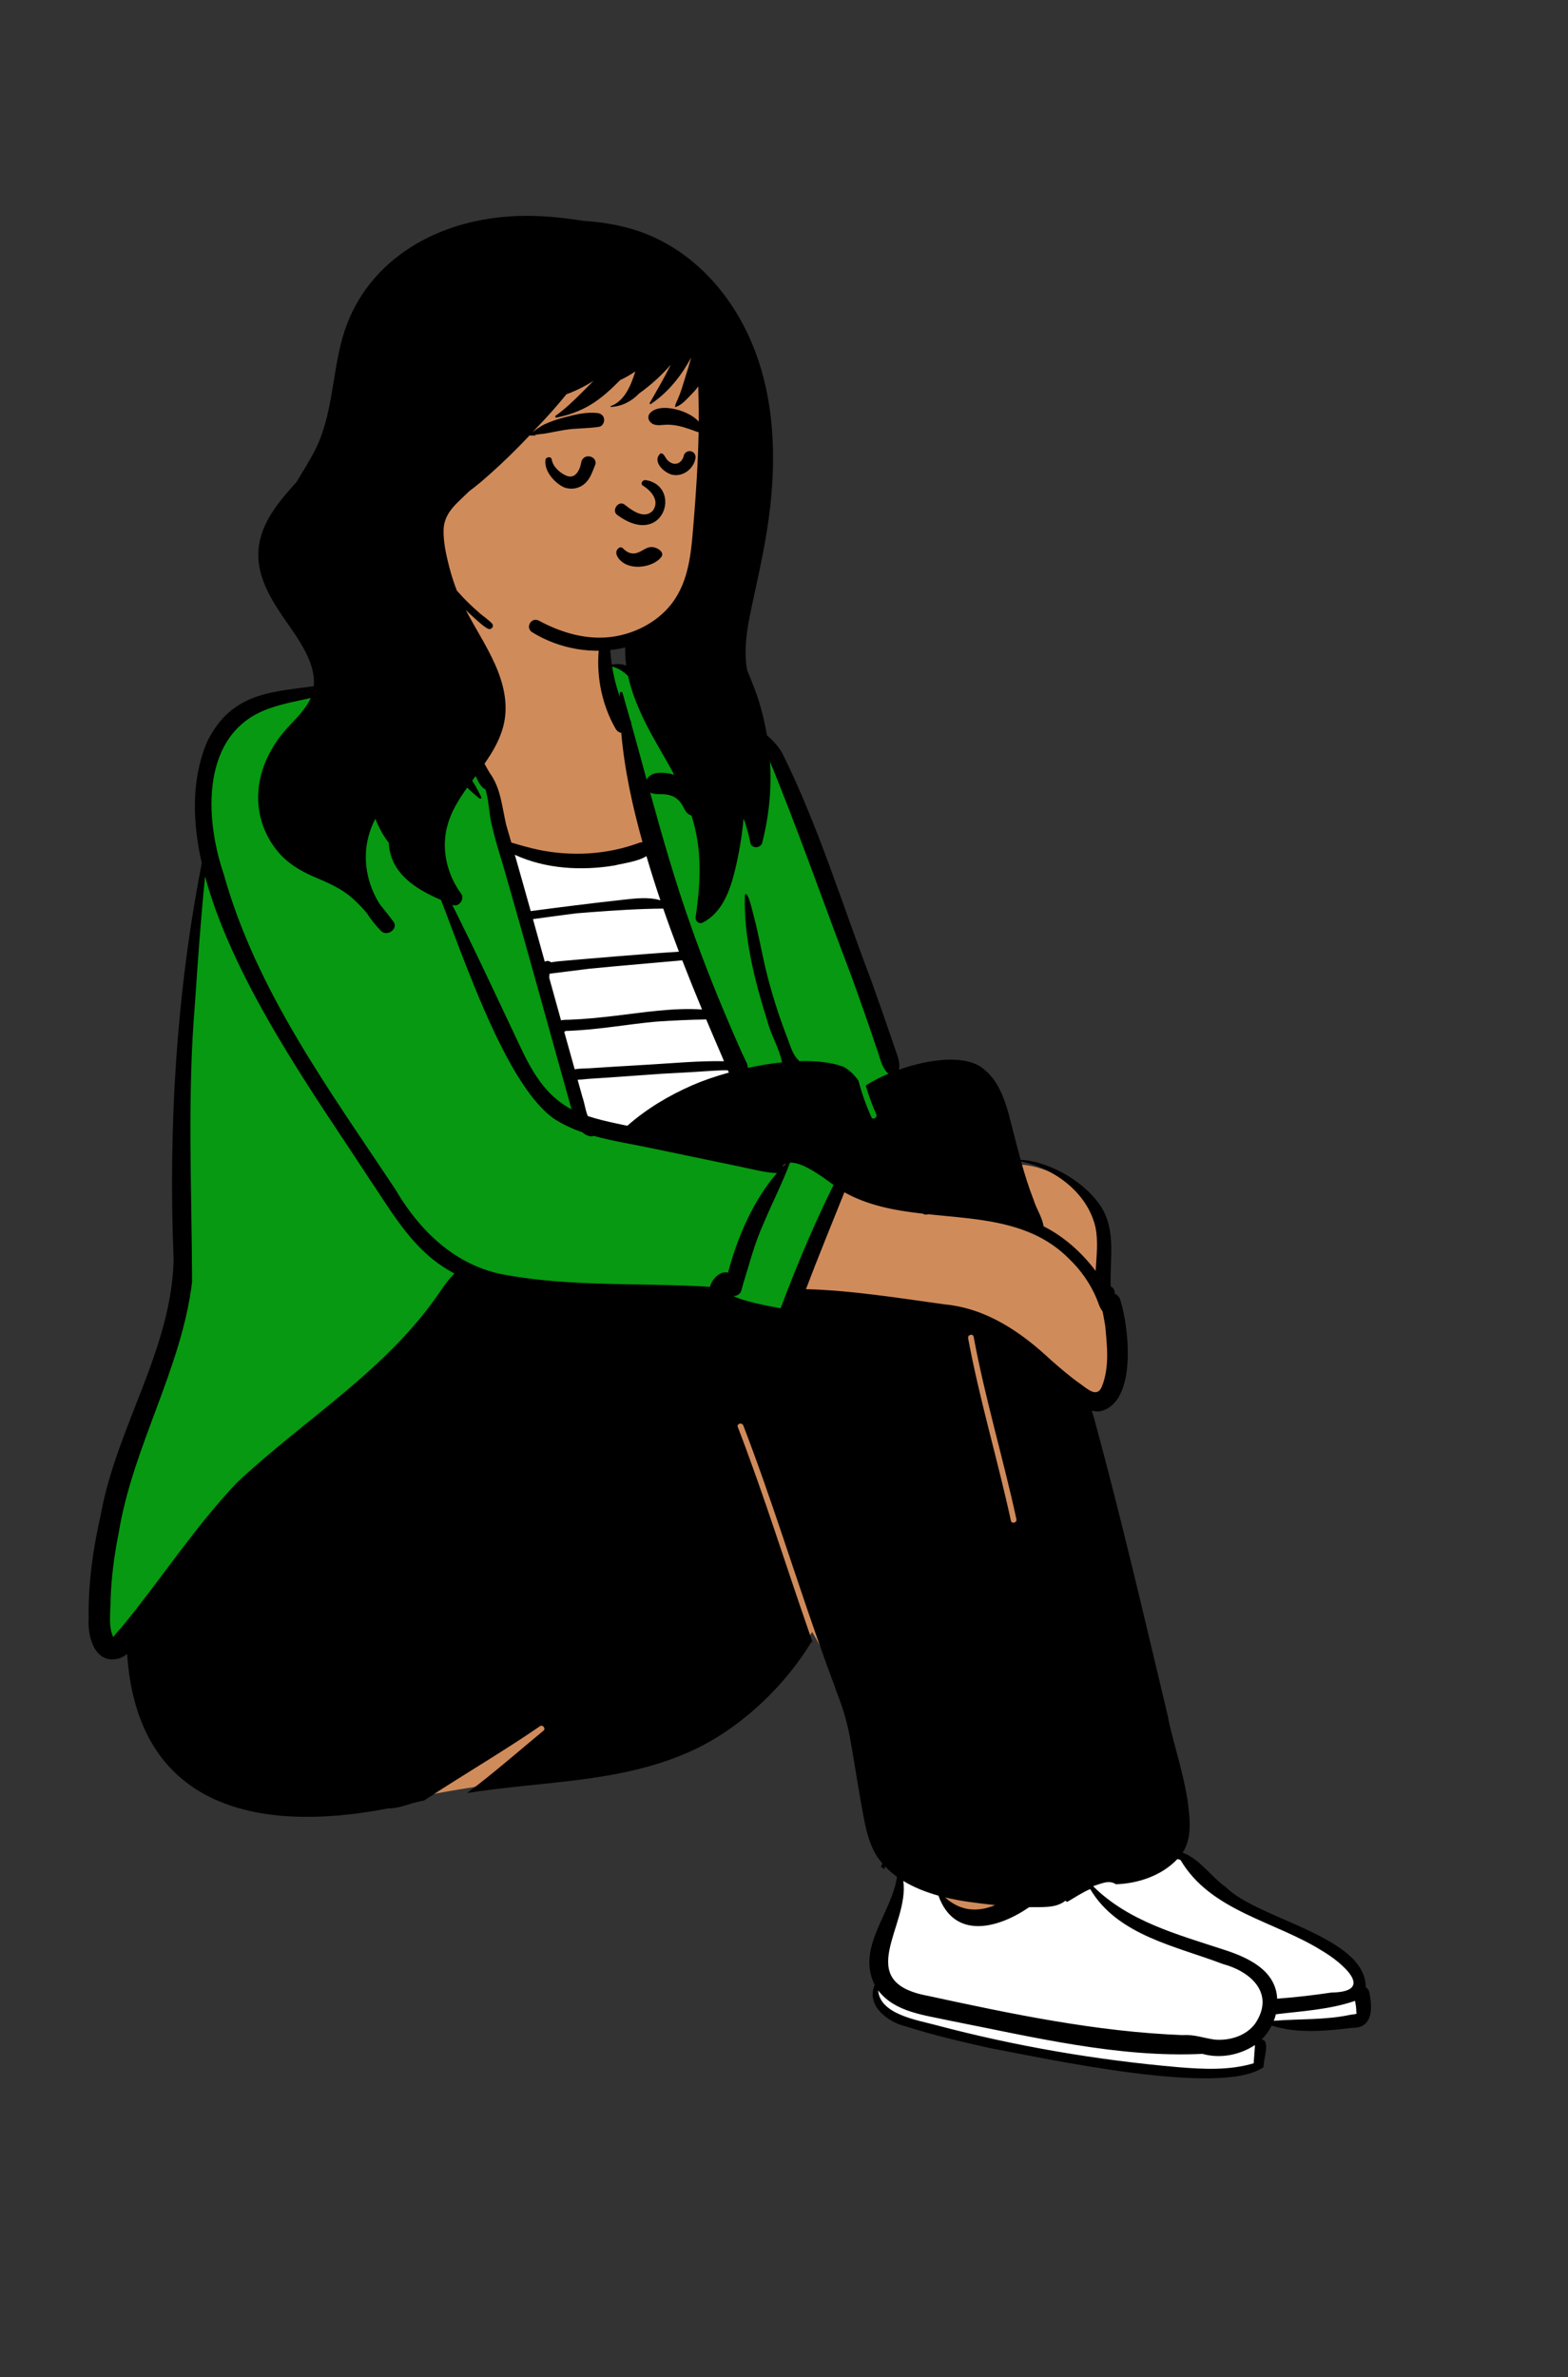 <svg width="413" height="626" viewBox="0 0 413 626" fill="none" xmlns="http://www.w3.org/2000/svg">
<rect x="0" y="0" width="413" height="626" fill="#333333" stroke="none"/>
<g clip-path="url(#clip0_27_368)">
<path fill-rule="evenodd" clip-rule="evenodd" d="M357.923 520.318C350.481 509.741 334.793 507.99 324.714 500.578C319.405 496.512 313.787 493.821 309.661 488.347C316.23 480.639 308.106 462.568 306.434 452.133C299.81 424.812 293.682 397.053 285.803 369.764C299.458 374.01 295.9 348.59 293.95 342.711C293.815 341.903 292.813 341.742 292.199 341.487C292.371 340.333 292.844 340.08 291.409 339.761C290.93 332.845 292.889 325.1 289.348 318.991C285.357 312.322 275.817 306.741 267.934 306.649C262.397 284.686 261.382 274.328 235.149 283.637C235.729 281.498 235.909 279.536 234.898 277.376C230.954 265.47 225.996 252.445 221.685 240.38C216.716 226.495 211.579 212.138 204.934 198.798C200.305 190.326 185.826 188.061 176.012 189.464C173.671 185.338 167.77 173.928 160.305 176.566C160.249 173.124 160.195 169.683 160.15 166.241C160.112 163.249 160.427 160.182 159.275 157.341C158.055 154.332 155.571 152.744 152.653 151.592C143.821 148.679 133.675 143.998 124.355 146.894C116.212 150.606 117.161 164.563 113.22 172.149C107.698 163.972 98.281 169.455 96.289 178.225C73.604 187.257 54.105 176.997 52.654 212.449C53.905 218.911 54.968 224.973 54.375 231.499L53.689 231.569C47.883 262.982 45.65 296.654 47.054 331.66C46.773 345.443 41.744 358.308 36.88 370.745C33.303 379.891 29.61 389.348 27.859 399.051C25.917 407.132 18.78 445.993 34.65 433.091C35.258 477.302 74.704 482.963 110.226 473.197C147.935 465.368 190.386 467.619 213.921 429.74C221.905 443.386 224.659 451.811 226.663 466.08C228.863 476.534 232.056 488.406 237.927 495.32C232.872 504.408 230.396 515.478 230.64 522.693C230.736 525.527 229.438 526.839 231.304 528.601C240.251 537.052 260.214 537.147 275.394 540.91C285.803 542.233 323.44 547.294 329.192 543.995C333.203 545.115 328.538 534.689 332.549 534.466C333.922 534.476 334.105 532.731 335.514 532.795C344.511 533.204 363.908 535.846 359.218 528.601L357.923 520.318Z" fill="#D08B5B"/>
<path fill-rule="evenodd" clip-rule="evenodd" d="M318.714 545.872C295.935 545.009 264.39 538.61 242.203 533.803C236.442 532.721 232.344 529.715 231.145 527.162C230.601 526.005 230.775 523.917 231.3 521.481C231.721 519.525 230.477 517.343 230.707 515.238C231.033 512.253 233.069 507.377 234.122 505.594C236.215 502.052 237.647 493.013 237.803 493.108C240.587 494.804 243.743 495.541 246.992 496.449C247.034 496.46 247.828 498.475 247.869 498.487C247.884 498.528 247.898 498.568 247.913 498.608C248.777 501.013 249.953 502.035 251.349 503.281C252.876 504.643 254.665 504.622 256.588 504.867C261.363 505.475 264.447 503.118 268.978 499.986L269.313 499.977C269.817 499.966 270.336 499.967 270.864 499.968C273.52 499.973 276.399 500 278.453 498.333C278.509 498.288 278.563 498.242 278.616 498.196C278.665 498.243 278.717 498.289 278.771 498.334C278.871 498.416 278.975 498.489 279.082 498.554C279.538 498.284 279.986 498.011 280.431 497.741C281.939 496.824 286.068 494.515 286.105 494.577C287.35 496.68 307.673 484.856 309.436 486.527C311.694 488.668 316.814 496.818 324.379 500.334C337.772 506.559 347.05 511.066 354.071 516.325C361.093 521.583 357.392 524.793 358.084 525.089C359.839 525.84 359.174 531.293 359.087 532.1C359.01 532.814 349.31 534.023 343.289 533.853C336.465 533.66 333.193 532.08 332.578 533.001C330.121 536.348 331.754 543.618 331.754 543.618C331.754 543.618 326.237 547.374 318.714 545.872Z" fill="white"/>
<path fill-rule="evenodd" clip-rule="evenodd" d="M110.728 168.319C110.008 168.12 109.269 168.022 108.525 168.018H108.393C106.773 168.036 105.136 168.501 103.641 169.346C102.733 169.916 102.024 170.949 101.21 172.135C100.13 173.709 98.865 175.552 96.706 176.936C93.173 179.2 88.392 179.963 84.613 180.567C83.244 180.786 82.006 180.984 81.007 181.224L80.747 181.286L80.186 181.416L79.779 181.506L78.154 181.855C75.524 182.426 72.923 183.043 70.477 183.954L70.239 184.041C62.413 186.946 58.149 192.849 56.263 199.863C55.744 201.792 51.926 236.13 48.819 299.372L48.318 309.612L47.767 320.942C47.815 324.064 47.761 329.336 47.709 334.29C47.671 337.973 47.635 341.48 47.644 343.799C47.424 345.6 45.47 350.849 42.859 357.866C38.399 369.848 32.021 386.983 29.088 400.89C24.605 422.14 28.539 429.642 29.26 431.016C29.283 431.06 29.302 431.097 29.318 431.129C29.518 431.522 29.753 431.894 30.018 432.247L122.872 344.55C122.872 344.55 202.91 344.508 204.57 344.807L205.023 344.888L206.202 345.091L206.686 343.807C207.334 342.095 207.994 340.386 208.667 338.682L208.664 338.682C212.201 329.673 216.038 320.784 220.342 312.112L220.629 311.536L220.001 311.093L219.788 310.941L218.703 310.157C215.88 308.13 211.513 305.185 208.464 305.156L208.354 305.156C208.281 305.157 208.21 305.16 208.138 305.165C207.976 305.175 207.809 305.195 207.641 305.224L207.482 305.651C207.345 306.015 207.205 306.378 207.064 306.74C206.298 306.75 205.333 306.802 204.307 306.858C203.039 306.926 201.678 307 200.49 307.006L200.334 307.006C199.403 307.006 198.588 306.961 198.022 306.835C197.377 306.692 196.733 306.549 196.089 306.416C187.845 304.708 153.422 295.743 152.993 295.354C152.976 295.339 148.069 277.549 142.671 257.979C136.176 234.432 128.971 208.309 128.719 207.473C128.687 207.368 128.654 207.264 128.621 207.16C128.534 207.122 128.449 207.08 128.364 207.033C127.497 206.553 127.025 205.724 126.59 204.862L126.273 204.225L126.118 203.92C125.374 202.537 124.228 200.365 122.994 198.014L117.59 187.68L116.007 184.668C114.292 181.393 112.64 178.085 111.411 174.618L112.143 175.133L112.231 173.798C112.288 172.943 112.603 172.05 112.941 171.201L113.054 170.919C113.11 170.78 113.167 170.64 113.226 170.5C113.127 170.379 113.025 170.259 112.919 170.139C112.321 169.466 111.692 168.917 110.728 168.319ZM163.157 175.187C162.98 175.174 162.801 175.169 162.619 175.169L162.483 175.171C162.117 175.179 161.737 175.217 161.33 175.289C161.074 175.335 160.832 175.39 160.602 175.453C160.64 175.689 160.68 175.924 160.721 176.159C161.134 178.502 161.723 180.809 162.5 183.058C162.544 183.185 162.589 183.311 162.635 183.436L163.592 183.268L164.042 184.83C164.491 186.392 164.934 187.955 165.372 189.52L165.474 189.73C165.593 189.976 165.65 190.215 165.682 190.629C165.718 190.756 165.74 191.138 165.777 191.774C165.984 195.329 166.652 206.834 172.679 226.289C177.182 240.823 194.338 283.202 194.338 283.202C194.338 283.202 211.972 283.209 218.661 283.202C220.251 283.201 223.33 287.379 226.368 291.501C229.321 295.508 232.235 299.462 233.707 299.478C236.107 299.505 235.123 290.438 234.621 285.821C234.453 284.272 234.339 283.223 234.426 283.187L237.724 282.645L236.558 281.869C236.516 281.842 236.477 281.808 236.442 281.773C235.915 281.246 228.276 260.652 220.588 239.926C213.908 221.916 207.19 203.807 205.071 198.679C200.517 190.695 189.418 189.06 180.814 188.157L180.251 188.098L180.086 188.107C179.717 188.131 179.069 188.197 178.305 188.281L176.896 188.442L173.282 188.872C170.498 182.637 167.149 177.232 163.456 175.273C163.41 175.249 163.364 175.225 163.317 175.201C163.263 175.195 163.21 175.191 163.157 175.187Z" fill="#079911"/>
<path fill-rule="evenodd" clip-rule="evenodd" d="M164.868 297.277C163.905 297.169 155.484 295.707 152.985 294.865C152.478 293.852 148.617 278.893 148.617 278.893C146.485 271.327 144.389 263.751 142.293 256.174C139.43 245.825 133.512 223.546 133.462 223.37C133.546 223.41 142.599 226.762 151.458 226.862C160.133 226.961 172.38 222.808 172.427 222.773C172.459 222.885 194.43 283.144 194.322 283.173C192.263 283.742 186.004 285.751 178.72 289.287C173.036 292.045 165.944 296.419 164.868 297.277Z" fill="white"/>
<path fill-rule="evenodd" clip-rule="evenodd" d="M355.69 530.556C349.057 531.987 342.235 531.587 335.515 532.147C335.732 531.585 335.914 531.01 336.056 530.425C343.001 529.585 350.283 529.186 356.904 526.894C357.06 527.64 357.177 528.394 357.224 529.155C357.23 529.257 357.216 530.396 357.379 530.185C357.177 530.446 355.991 530.499 355.69 530.556ZM322.179 513.361C310.108 509.394 297.305 505.987 288 496.784C288.019 496.733 288.037 496.682 288.054 496.631C289.97 496.089 292.076 494.932 293.919 496.19C299.822 495.986 305.987 493.92 310.12 489.552C310.402 489.612 310.676 489.696 310.942 489.801C318.896 503.319 335.841 505.894 348.251 513.727C353.282 516.652 362.652 524.531 350.665 524.707C345.933 525.424 341.173 525.954 336.401 526.321C336.033 518.709 328.487 515.375 322.179 513.361ZM330.618 532.857C328.217 536.127 323.883 537.42 319.962 537.1C317.079 536.708 314.534 535.695 311.535 535.913C288.798 535.05 266.439 530.344 244.267 525.54C224.408 521.818 239.581 507.17 237.927 495.32C240.73 497.027 243.907 498.275 247.179 499.189C251.394 510.908 262.912 507.847 271.069 502.233C274.216 502.131 278.048 502.614 280.622 500.525C280.772 500.649 280.93 500.753 281.094 500.842C283.136 499.64 285.005 498.381 287.147 497.454C294.386 509.682 309.763 512.474 322.101 517.194C329.65 519.227 335.831 525.055 330.618 532.857ZM330.205 543.332C323.824 545.238 317.072 544.908 310.488 544.371C288.86 542.498 267.375 538.815 246.393 533.242C241.416 531.92 231.762 530.385 231.304 524.145C235.733 529.95 243.642 530.633 250.285 532.13C272.091 536.401 294.428 541.917 316.73 540.853C321.44 542.192 326.573 541.135 330.558 538.528C330.432 540.129 330.317 541.73 330.205 543.332ZM212.285 339.482C215.515 330.921 219.018 322.475 222.406 313.967C228.692 317.487 235.789 318.774 243.036 319.596C243.206 319.681 243.387 319.756 243.582 319.816C243.926 319.886 244.214 319.854 244.445 319.748C254.109 320.77 263.966 321.171 272.467 325.119C275.757 326.647 278.844 328.705 281.638 331.54C284.694 334.464 287.157 337.995 288.809 341.891C289.326 343.093 289.599 344.343 290.414 345.332C290.66 346.661 290.938 347.981 291.126 349.323C291.603 354.569 292.252 360.095 290.226 365.128C288.97 368.211 286.395 365.732 284.687 364.525C281.908 362.587 279.35 360.363 276.8 358.14C268.967 350.78 259.812 344.523 248.823 343.489C236.96 341.841 224.106 339.783 212.285 339.482ZM207.531 339.5C206.879 341.163 206.239 342.83 205.61 344.5C202.493 343.967 195.858 342.71 193.142 341.278C194.11 341.31 195.068 340.807 195.314 339.653C195.422 339.142 195.592 338.664 195.725 338.165C197.363 332.834 198.759 327.396 201.071 322.285C203.333 316.889 206.024 311.645 208.08 306.169C211.566 305.949 217.072 310.271 219.562 312.034C215.121 320.98 211.177 330.158 207.546 339.46C207.478 339.46 207.408 339.46 207.34 339.462C207.403 339.475 207.468 339.487 207.531 339.5ZM186.996 338.869C169.117 337.752 150.997 338.929 133.324 335.761C129.974 335.193 126.852 334.166 123.953 332.767C115.517 328.695 108.963 321.466 104.135 313.19C86.698 286.961 67.51 260.907 58.926 230.175C53.84 215.302 52.85 193.069 70.626 186.668C78.51 183.729 88.031 183.909 94.817 178.575C94.05 181.395 93.618 184.345 93.222 186.956C92.555 191.216 91.898 195.623 92.44 199.929C92.445 199.967 92.45 200.005 92.457 200.04C91.567 202.464 94.368 204.752 97.116 204.514C102.914 204.382 105.758 197.42 111.568 197.208C113.689 197.13 114.956 198.395 116.255 199.899C119.399 203.548 122.478 207.266 126.277 210.256C126.548 210.469 126.909 210.211 126.756 209.885C124.838 205.791 122.147 202.166 119.479 198.527C113.948 189.701 106.503 193.762 100.209 199.128C98.982 200.017 97.736 200.738 96.475 200.423C96.557 200.12 96.58 199.769 96.527 199.379C96.058 195.923 96.517 192.28 96.993 188.852C98.082 182.454 97.759 174.111 103.935 170.237C106.63 168.715 109.89 168.522 112.513 170.25C112.032 171.429 111.457 172.756 111.375 174.003C110.848 173.632 110.492 173.748 110.397 174.551C112.44 180.571 115.786 186.102 118.624 191.779C120.841 196.038 123.07 200.293 125.345 204.522C126.016 205.831 126.583 207.219 127.892 207.945C127.895 207.957 127.897 207.97 127.9 207.982C128.785 210.899 128.785 214.034 129.467 217.002C129.886 218.815 130.367 220.638 130.881 222.45C131.368 224.151 131.882 225.843 132.403 227.509C138.612 248.995 144.493 270.582 150.546 292.117C143.379 288.416 139.745 281.497 136.466 274.426C127.814 256.204 118.752 236.315 109.07 219.503C118.075 238.616 130.427 283.39 145.809 294.521C148.156 296.073 150.714 297.242 153.384 298.169C154.5 299.178 155.669 299.396 156.454 299.128C161.288 300.483 166.351 301.261 171.103 302.255C179.343 303.983 187.585 305.698 195.83 307.406C198.619 307.982 201.42 308.753 204.268 308.888C204.411 308.896 204.549 308.891 204.677 308.873C198.401 316.08 194.175 325.918 191.761 335.14C189.794 334.575 187.565 336.67 186.996 338.869ZM116.229 339.663C102.285 360.564 80.431 373.529 62.434 390.401C51.651 401.747 43.053 414.92 33.218 427.06C32.915 427.435 32.609 427.811 32.303 428.184C31.546 429.116 30.493 430.14 29.883 431.044C29.866 431.071 29.848 431.096 29.833 431.116C28.409 428.144 29.188 424.343 29.136 420.955C29.354 415.151 30.114 409.397 31.255 403.707C34.981 380.866 47.81 360.536 50.601 337.564C50.508 313.133 49.292 288.631 51.353 264.207C52.105 253.059 52.895 241.907 54.014 230.786C61.737 259.445 84.29 290.359 97.094 310.151C102.259 317.715 106.884 325.968 114.158 331.755C115.916 333.142 117.772 334.334 119.702 335.361C118.396 336.655 117.277 338.13 116.229 339.663ZM161.905 227.897C163.826 227.393 168.066 226.89 170.27 225.443C171.411 229.348 172.644 233.223 173.946 237.075C170.787 236.143 167.369 236.58 164.115 236.935C159.876 237.397 155.642 237.9 151.41 238.426C147.534 238.908 143.66 239.409 139.788 239.923C138.407 234.976 137.016 230.033 135.603 225.095C143.68 228.833 153.259 229.354 161.905 227.897ZM166.301 190.682C166.294 190.354 166.216 190.011 166.045 189.658C166.02 189.608 165.997 189.558 165.972 189.508C165.313 187.157 164.644 184.808 163.962 182.462C163.859 182.066 163.232 182.144 163.244 182.559C163.239 182.85 163.237 183.138 163.234 183.428C163.189 183.308 163.147 183.188 163.104 183.065C162.259 180.619 161.639 178.1 161.231 175.541C168.468 177.03 174.428 192.806 177.796 204.084C175.027 203.222 171.396 203.027 170.321 205.318C168.986 200.438 167.663 195.555 166.301 190.682ZM155.073 284.094C156.877 283.976 158.681 283.864 160.484 283.739C164.174 283.484 167.863 283.217 171.552 282.956C172.437 282.894 173.322 282.829 174.207 282.764C176.713 282.626 179.218 282.488 181.724 282.354C184.495 282.207 187.297 281.956 190.089 281.853C190.614 281.842 191.14 281.833 191.665 281.828C191.768 282.038 191.875 282.245 191.991 282.441C188.313 283.458 184.953 284.635 182.259 285.822C176.141 288.498 170.258 292.022 165.233 296.451C164.303 296.258 163.372 296.063 162.442 295.865C159.889 295.314 157.304 294.726 154.814 293.887C154.177 292.327 153.969 290.494 153.427 288.957C152.998 287.416 152.568 285.875 152.138 284.334C153.12 284.317 154.123 284.156 155.073 284.094ZM148.984 271.493C149.018 271.49 149.05 271.486 149.083 271.482C149.087 271.482 149.091 271.482 149.096 271.482C149.498 271.469 149.901 271.453 150.303 271.435C151.108 271.397 151.912 271.349 152.716 271.292C154.325 271.178 155.931 271.025 157.535 270.85C160.748 270.5 163.951 270.062 167.157 269.654C169.046 269.413 170.928 269.207 172.809 269.031C177.207 268.739 181.618 268.516 186.011 268.454C187.417 271.797 188.844 275.13 190.284 278.455C190.419 278.765 190.551 279.103 190.685 279.453C184.227 279.33 177.741 279.942 171.306 280.326C167.699 280.542 164.091 280.752 160.484 280.973C158.68 281.084 156.876 281.207 155.073 281.324C153.869 281.403 152.575 281.351 151.37 281.578C151.116 280.664 150.861 279.749 150.606 278.836C149.939 276.467 149.279 274.096 148.617 271.725C148.746 271.663 148.87 271.586 148.984 271.493ZM143.489 253.253C142.454 249.513 141.418 245.773 140.376 242.035C140.572 242.008 140.768 241.981 140.963 241.954C141.694 241.854 142.426 241.754 143.157 241.654C144.768 241.435 146.38 241.219 147.992 241.005C149.242 240.84 150.491 240.678 151.741 240.516C153.122 240.399 154.502 240.288 155.884 240.186C162.129 239.726 168.424 239.3 174.69 239.264C176.006 243.071 177.392 246.855 178.828 250.62C173.498 250.944 168.174 251.373 162.852 251.8C159.791 252.046 156.73 252.301 153.67 252.565C152.182 252.693 150.693 252.824 149.205 252.957C148.378 253.03 147.552 253.105 146.725 253.18C146.247 253.223 145.624 253.385 145.087 253.389C145.017 253.334 144.944 253.28 144.867 253.227C144.475 252.957 143.898 253.005 143.489 253.253ZM144.735 256.409C148.25 255.981 151.757 255.521 155.269 255.094C157.218 254.905 159.166 254.718 161.115 254.537C167.308 253.96 173.507 253.459 179.7 252.89C181.381 257.225 183.126 261.536 184.912 265.829C177.329 265.329 169.606 266.601 162.108 267.482C158.105 267.952 154.091 268.376 150.062 268.526C149.424 268.549 148.532 268.516 147.767 268.686C146.726 264.944 145.689 261.201 144.653 257.458C144.668 257.11 144.695 256.761 144.735 256.409ZM206.997 306.425C206.731 306.678 206.47 306.938 206.212 307.206C206.217 307.121 206.219 307.038 206.217 306.953C206.222 306.95 206.227 306.948 206.229 306.945C206.46 306.72 206.716 306.547 206.997 306.425ZM202.305 199.306C210.101 218.191 216.834 237.61 224.136 256.725C226.478 263.216 228.785 269.718 230.967 276.266C231.794 278.43 232.098 280.859 233.798 282.559C233.868 282.629 233.946 282.694 234.029 282.749C231.744 283.707 229.681 284.772 228.019 285.848C228.783 288.436 229.706 290.977 230.808 293.428C231.202 294.303 229.905 295.067 229.509 294.186C228.108 291.071 226.978 287.829 226.092 284.524C224.988 283.038 223.712 281.705 222.057 280.874C218.865 279.714 214.841 279.314 210.502 279.444C210.432 279.319 210.339 279.199 210.227 279.086C208.789 277.704 208.22 275.505 207.506 273.675C205.427 268.334 203.659 262.868 202.207 257.321C200.778 251.83 199.893 246.208 198.408 240.73C198.107 239.771 197.172 235.138 196.299 235.394C196.317 235.499 196.332 235.601 196.347 235.707C196.302 235.677 196.252 235.664 196.202 235.667C195.851 247 198.817 258.415 202.215 269.185C203.155 272.773 205.292 276.131 205.976 279.752C203 280.06 199.965 280.566 197.024 281.204C196.981 280.966 196.921 280.731 196.851 280.493C196.811 280.163 196.71 279.902 196.565 279.704C196.194 278.798 195.702 277.914 195.339 277.098C194.592 275.41 193.849 273.722 193.115 272.027C189.115 262.757 185.329 253.387 181.988 243.857C177.869 232.301 174.501 220.522 171.251 208.711C173.428 209.875 177.613 207.549 180.178 212.865C180.732 214.205 181.963 215.161 183.491 214.743C184.83 214.375 185.843 212.815 185.371 211.435C185.304 211.21 185.231 210.987 185.148 210.769C182.648 203.365 180.624 195.765 177.019 188.797C186.274 189.731 197.222 190.394 202.305 199.306ZM288.516 323.076C289.316 326.855 288.802 330.829 288.586 334.675C284.928 329.819 280.291 325.675 274.867 322.916C274.506 320.487 272.974 318.371 272.266 316.012C270.96 312.685 269.902 309.284 268.949 305.851C277.794 307.692 286.402 314.107 288.516 323.076ZM256.45 352.02C259.453 368.202 264.222 383.977 267.716 400.049C267.921 400.993 266.47 401.393 266.265 400.449C262.771 384.376 258.002 368.601 254.999 352.42C254.823 351.473 256.273 351.071 256.45 352.02ZM254.909 500.791C257.305 501.126 259.697 501.419 262.108 501.674C257.308 503.679 252.832 503.189 248.927 499.645C250.926 500.131 252.941 500.503 254.909 500.791ZM360.663 524.635C360.528 523.993 360.173 523.576 359.725 523.351C359.793 509.884 331.446 505.507 322.856 496.931C318.927 494.157 316.068 489.575 311.504 487.857C314.086 483.867 313.392 478.732 312.819 474.248C311.566 466.067 308.417 456.924 307.593 451.867C301.38 425.873 295.354 399.816 288.323 374.028C288.18 373.534 287.914 372.558 287.58 371.479C288.338 371.661 289.062 371.721 289.742 371.634C299.604 369.45 297.39 349.528 295.073 342.309C294.825 341.458 294.245 340.92 293.566 340.667C293.654 340.226 293.574 339.758 293.26 339.31C293.092 339.069 292.834 338.896 292.553 338.809C292.254 331.958 293.967 324.594 290.356 318.334C286.299 311.488 276.62 305.824 268.831 305.426C267.715 301.389 266.738 297.313 265.659 293.269C264.476 289.034 262.79 284.485 259.247 281.645C254.663 277.574 244.879 278.815 236.762 281.693C237.206 279.572 236.195 277.654 235.576 275.665C233.557 269.716 231.478 263.786 229.357 257.875C221.741 237.943 215.487 217.282 205.961 198.172C202.017 191.694 194.431 188.774 187.149 188.173C183.734 187.83 180.1 187.697 176.652 188.101C176.542 187.89 176.429 187.682 176.314 187.475C173.488 182.584 167.753 173.48 161.153 175.042C160.456 170.392 160.446 165.627 161.02 160.975C161.06 160.644 160.518 160.501 160.383 160.802C156.01 170.598 156.822 182.652 162.158 191.927C162.549 192.57 163.081 192.903 163.633 192.998C164.483 202.736 166.607 212.347 169.227 221.779C168.834 221.794 168.455 221.877 168.139 222.017C159.779 225.075 150.586 225.573 141.885 223.788C139.434 223.272 137.062 222.578 134.678 221.872C134.226 220.31 133.775 218.752 133.321 217.192C132.183 212.264 131.892 207.529 129.003 203.56C128.832 203.267 128.657 202.977 128.489 202.686C126.169 198.485 123.812 194.305 121.438 190.136C120.861 189.453 117.004 181.863 114.003 177.273C114.379 177.263 114.768 177.168 115.146 176.978C117.262 175.924 117.24 172.866 117.626 170.815C118.81 164.443 120.179 158.06 120.555 151.577C120.575 151.247 120.069 151.106 119.92 151.407C117.034 157.121 115.033 163.236 112.897 169.258C112.854 169.378 112.809 169.501 112.762 169.626C110.781 167.132 107.302 166.539 104.273 167.21C99.21 168.529 96.657 172.638 95.186 177.311C80.629 184.249 63.307 177.163 54.472 195.52C50.493 205.113 50.568 215.99 53.146 227.311C46.433 261.628 44.332 296.734 45.729 331.652C45.232 355.273 30.723 375.765 26.565 398.752C24.492 407.812 23.19 417.099 23.351 426.406C23.032 431.324 25.204 438.586 31.513 436.673C32.233 436.415 32.885 436.019 33.486 435.541C36.122 475.364 66.855 483.067 102.277 476.208C103.711 476.233 105.121 475.903 106.628 475.48C107.36 475.262 108.087 475.034 108.814 474.794C109.361 474.663 109.91 474.531 110.459 474.393C110.866 474.31 111.274 474.231 111.682 474.151C121.782 467.483 132.272 461.408 142.251 454.552C142.954 454.068 143.815 455.192 143.162 455.732C136.496 461.237 129.971 466.982 123.036 472.157C142.796 469.02 162.904 469.554 181.354 461.425C194.301 455.768 206.485 444.433 213.822 432.203C213.933 432.397 214.041 432.592 214.151 432.787C213.795 431.775 213.438 430.763 213.086 429.75C206.831 411.764 201.172 393.566 194.335 375.785C193.987 374.88 195.442 374.492 195.786 375.386C197.703 380.371 199.53 385.39 201.301 390.429C207.638 408.461 213.302 426.728 220.051 444.616C220.09 444.719 220.103 444.814 220.1 444.903C221.51 448.374 222.663 451.91 223.462 455.535C224.29 459.328 225.501 467.43 226.699 474.248C227.749 479.871 228.513 486.393 232.423 490.709C232.419 490.718 232.415 490.727 232.41 490.736H232.41C232.272 491.004 232.14 491.27 232.012 491.535C232.289 491.811 232.641 491.991 232.966 492.197C233.016 491.961 233.065 491.726 233.121 491.485C234.072 492.493 235.127 493.399 236.261 494.216C234.983 503.66 225.458 512.808 230.39 522.693C228.039 528.096 233.809 532.493 238.557 533.608C245.837 535.933 253.35 537.681 260.805 539.34C275.566 542.088 321.762 552.246 332.82 544.339C332.662 542.651 334.74 537.168 332.287 537.087C333.375 536.015 334.276 534.762 334.959 533.401C341.727 535.601 349.248 534.813 356.139 534.001C361.712 534.122 361.507 528.7 360.663 524.635Z" fill="black"/>
<path fill-rule="evenodd" clip-rule="evenodd" d="M188.071 95.948C185.494 86.636 175.641 82.573 166.767 81.929C142.742 79.429 118.287 92.832 107.636 114.564C99.109 131.066 98.843 148.402 117.17 157.824C118.171 158.376 119.216 158.966 120.283 159.502C121.211 160.365 122.166 161.194 123.208 161.89C133.188 168.457 145.437 171.297 157.308 170.681C174.834 170.328 181.091 158.427 184.92 143.165C188.958 127.971 191.216 111.485 188.071 95.948Z" fill="#D08B5B"/>
<path fill-rule="evenodd" clip-rule="evenodd" d="M199.576 183.714C198.758 181.238 197.732 178.837 196.774 176.41C196.571 175.201 196.436 173.981 196.401 172.752C196.268 168.36 197.089 163.93 198.01 159.654C199.882 150.962 201.866 142.361 202.862 133.509C204.641 117.677 203.583 101.213 196.386 86.76C190.15 74.24 179.583 64.001 165.933 60.165C161.898 59.03 157.745 58.404 153.563 58.154C153.045 58.072 152.528 57.991 152.014 57.914C146.198 57.036 140.31 56.599 134.431 56.978C124.682 57.605 115.024 60.409 106.905 65.954C98.73 71.537 92.921 79.365 90.219 88.914C87.407 98.847 87.646 109.605 82.79 118.918C81.356 121.669 79.682 124.285 78.085 126.944C73.848 131.675 69.249 136.933 68.241 143.437C66.997 151.475 71.619 158.269 75.993 164.541C79.947 170.205 85.311 178.028 81.243 185.002C79.323 188.292 76.248 190.753 73.939 193.753C71.544 196.868 69.675 200.444 68.709 204.265C66.894 211.441 68.564 218.921 73.415 224.53C75.943 227.449 79.188 229.38 82.701 230.885C86.297 232.422 89.811 233.882 92.783 236.499C94.142 237.693 95.386 239.003 96.562 240.375C97.658 242.09 98.934 243.693 100.373 245.16C101.957 246.775 105.06 244.564 103.606 242.664C103.498 242.523 103.393 242.386 103.285 242.245C102.222 240.858 101.153 239.471 100.035 238.129C96.699 232.84 95.416 226.365 97.075 220.188C97.505 218.583 98.111 217.06 98.864 215.623C99.024 216.041 99.199 216.454 99.384 216.862C100.105 218.445 101.116 220.32 102.402 221.923C102.452 223.022 102.618 224.111 102.938 225.178C104.919 231.791 111.546 235.054 117.521 237.593C118.107 237.843 118.685 238.084 119.253 238.322C120.814 238.975 122.466 236.749 121.492 235.407C121.237 235.054 120.989 234.693 120.754 234.328C117.951 229.986 116.618 224.793 117.373 219.619C118.169 214.148 121.392 209.621 124.593 205.276C127.735 201.005 131.111 196.645 132.517 191.434C134.074 185.678 132.657 179.938 130.255 174.64C128.056 169.791 125.126 165.323 122.669 160.608C123.51 161.447 124.378 162.259 125.272 163.042C126.278 163.923 127.311 164.931 128.503 165.552C129.384 166.011 130.267 164.913 129.569 164.17C128.652 163.194 127.478 162.44 126.459 161.568C125.482 160.732 124.532 159.863 123.606 158.969C122.466 157.87 121.381 156.719 120.335 155.532C119.498 153.399 118.808 151.208 118.247 148.984C117.483 145.974 116.778 142.772 116.833 139.652C116.888 136.451 118.549 134.21 120.762 132.062C121.698 131.152 122.644 130.253 123.588 129.353C125.599 127.876 127.496 126.225 129.338 124.58C132.621 121.647 135.797 118.548 138.829 115.357C139.643 114.501 140.45 113.636 141.246 112.761C144.03 109.902 146.685 106.917 149.188 103.829C151.675 102.923 154.065 101.724 156.307 100.311C155.331 101.3 154.345 102.277 153.364 103.261C151.179 105.454 148.91 107.658 146.378 109.446C146.117 109.631 146.275 110.024 146.595 109.962C149.816 109.318 152.828 108.246 155.641 106.539C158.501 104.801 161.021 102.44 163.373 100.071C164.704 99.47 165.988 98.696 167.162 97.935C167.224 97.895 167.287 97.852 167.349 97.812C166.193 101.478 164.497 105.63 160.881 106.937C160.763 106.979 160.771 107.175 160.911 107.167C163.957 106.988 166.405 105.617 168.338 103.618C169.893 102.499 171.376 101.313 172.792 100.021C174.163 98.77 175.462 97.429 176.695 96.04C174.971 99.457 173.04 102.799 171.135 106.103C171.035 106.278 171.245 106.516 171.426 106.393C175.447 103.669 178.497 100.154 180.992 95.997C181.36 95.385 181.712 94.763 182.055 94.136C181.796 95.117 181.513 96.091 181.211 97.061C180.663 98.816 180.124 100.575 179.575 102.329C179.279 103.275 178.919 104.199 178.523 105.107C178.24 105.757 177.869 106.406 177.811 107.119C177.808 107.166 177.859 107.198 177.9 107.187C179.504 106.786 180.997 104.956 182.14 103.823C182.776 103.191 183.372 102.499 183.92 101.768C184.022 105.976 184.092 110.185 184 114.406C183.827 122.159 183.327 129.909 182.686 137.636C182.12 144.467 181.702 151.636 177.894 157.573C174.946 162.168 170.167 165.347 164.975 166.888C164.517 167.025 164.056 167.148 163.593 167.258C156.076 169.044 148.59 167.02 141.943 163.445C139.947 162.37 138.24 165.285 140.167 166.484C147.378 170.977 156.519 172.507 164.682 170.493C164.424 180.141 169.176 189.293 173.903 197.476C176.548 202.056 179.195 206.606 181.065 211.571C182.651 215.788 183.729 220.163 184.092 224.662C184.523 229.966 184.1 235.299 183.359 240.558C183.319 240.843 183.279 241.131 183.236 241.416C183.071 242.546 184.085 243.492 185.183 242.914C190.04 240.36 192.135 234.916 193.408 229.883C194.599 225.168 195.408 220.361 195.858 215.52C196.519 217.346 197.054 219.216 197.469 221.124C197.527 221.397 197.582 221.67 197.637 221.943C197.952 223.538 200.365 223.425 200.75 221.943C200.82 221.675 200.888 221.407 200.95 221.137C202.94 213.086 203.475 204.69 202.424 196.46C201.871 192.13 200.948 187.859 199.576 183.714Z" fill="black"/>
<path fill-rule="evenodd" clip-rule="evenodd" d="M174.172 146.69C173.345 147.77 171.846 148.598 170.169 148.993C168.57 149.371 166.802 149.355 165.277 148.775L165.146 148.723C164.006 148.25 162.912 147.295 162.496 146.299C162.331 145.902 162.275 145.5 162.388 145.124C162.49 144.786 162.728 144.475 163.125 144.208C163.25 144.124 163.417 144.118 163.577 144.146C163.775 144.181 163.969 144.273 164.087 144.398C164.74 145.091 165.686 145.766 166.807 145.754C167.671 145.746 168.377 145.405 169.062 145.02L169.543 144.744C170.007 144.48 170.478 144.231 171.01 144.118C171.964 143.915 173.12 144.286 173.824 144.899C174.132 145.166 174.355 145.48 174.416 145.819C174.467 146.103 174.395 146.399 174.172 146.69ZM169.216 127.796C171.109 128.945 173.994 131.625 171.957 134.475C169.56 136.987 166.107 134.106 164.406 132.804C162.829 131.794 161.056 134.391 162.52 135.57C174.813 144.658 179.802 128.096 170.173 126.445C169.113 126.263 168.72 127.44 169.216 127.796ZM147.853 110.131L148.397 109.982L148.952 109.833L149.327 109.734C151.903 109.06 154.745 108.468 157.3 108.757C158.232 108.863 158.988 109.386 159.12 110.361C159.231 111.184 158.699 112.245 157.793 112.391C154.792 112.876 151.72 112.719 148.706 113.218C147.204 113.467 145.714 113.776 144.219 114.054C143.082 114.266 141.907 114.34 140.76 114.511L141.023 114.548C141.116 114.561 141.092 114.716 141.001 114.709C140.623 114.672 140.245 114.666 139.866 114.692L139.703 114.706C139.456 114.74 139.31 114.445 139.53 114.296C140.928 113.349 142.114 112.323 143.678 111.625C145.032 111.021 146.425 110.524 147.853 110.131ZM171.309 108.679C173.29 106.68 177.503 107.448 179.859 108.363C181.204 108.885 182.483 109.545 183.549 110.533L183.652 110.63L183.812 110.784C184.531 111.487 185.333 112.454 185.219 113.468C185.202 113.622 185.118 113.799 184.943 113.83C183.999 113.997 183.072 113.499 182.2 113.2L181.623 113.002C180.756 112.708 179.884 112.426 178.99 112.222C177.879 111.97 176.745 111.824 175.604 111.839C174.451 111.854 173.212 112.179 172.113 111.721C170.888 111.212 170.253 109.745 171.309 108.679ZM151.738 124.807C151.233 125.322 150.565 125.613 149.711 125.44C149.043 125.305 147.772 124.635 146.757 123.602C146.062 122.896 145.481 122.014 145.323 120.992C145.287 120.754 145.161 120.602 144.995 120.506C144.864 120.43 144.692 120.392 144.504 120.411C144.344 120.428 144.175 120.485 144.044 120.562C143.795 120.707 143.693 120.914 143.672 121.068C143.473 122.556 144.048 124.033 144.946 125.278C146.157 126.958 147.935 128.19 148.981 128.478C150.77 128.971 152.655 128.579 154.044 127.335C155.156 126.341 155.725 125.046 156.254 123.714L156.356 123.456C156.475 123.154 156.592 122.854 156.717 122.557C156.968 121.963 156.888 121.449 156.645 121.048C156.376 120.604 155.879 120.292 155.326 120.196C154.815 120.107 154.268 120.204 153.836 120.516C153.472 120.779 153.178 121.196 153.073 121.813C152.903 122.816 152.509 123.968 151.814 124.727L151.738 124.807ZM182.412 119C181.995 118.783 181.669 118.718 181.207 118.856C180.951 118.933 180.699 119.08 180.501 119.278C180.305 119.473 180.163 119.717 180.108 119.987C179.973 120.654 179.608 121.278 179.087 121.684C178.642 122.032 178.081 122.216 177.458 122.112C176.786 122 176.145 121.57 175.704 121.062C175.581 120.921 175.481 120.763 175.383 120.604L175.325 120.508C175.108 120.15 174.897 119.817 174.597 119.554C174.483 119.454 174.312 119.384 174.146 119.384C174.079 119.384 174.01 119.395 173.945 119.416C173.276 120.086 173.148 120.595 173.169 121.099C173.192 121.628 173.401 122.164 173.738 122.664C174.53 123.836 176.033 124.797 177.048 125.015C178.437 125.313 179.817 124.955 180.923 124.18C182.061 123.383 182.905 122.145 183.168 120.75C183.231 120.414 183.204 120.052 183.076 119.737C182.951 119.43 182.733 119.167 182.412 119Z" fill="black"/>
</g>
<defs>
<clipPath id="clip0_27_368">
<rect width="413" height="626" fill="white"/>
</clipPath>
</defs>
</svg>
